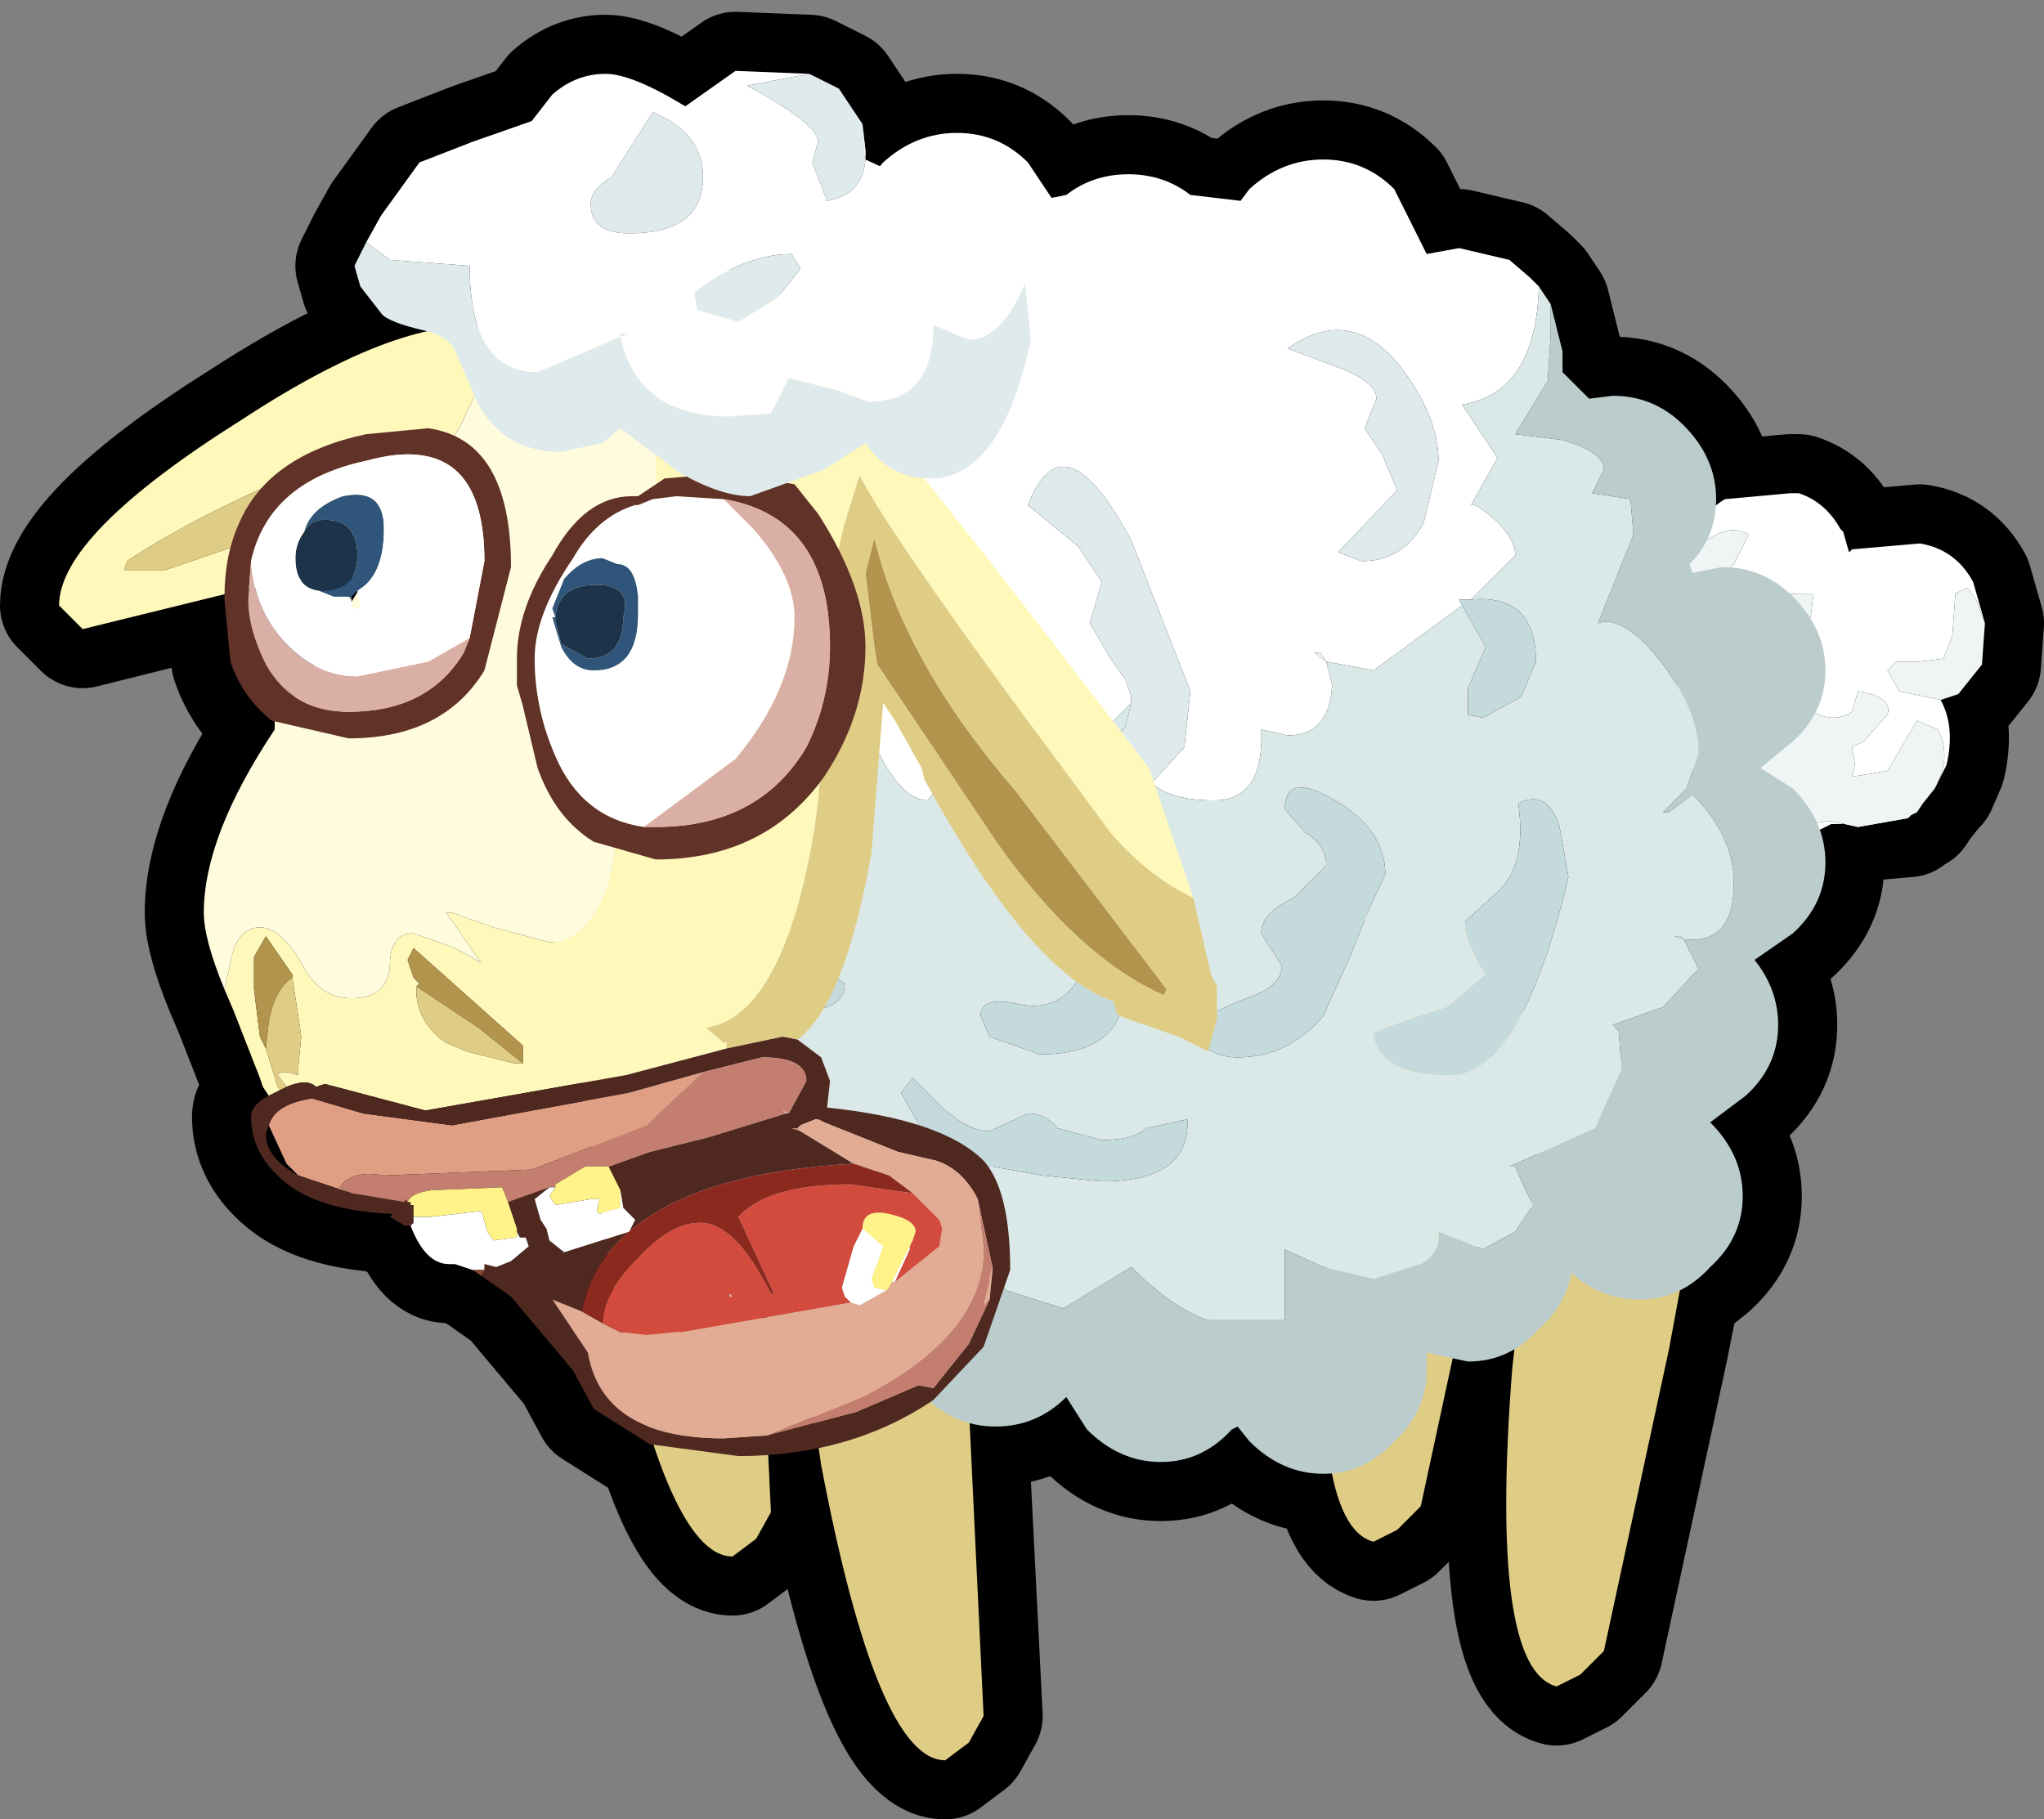 <?xml version="1.0" encoding="UTF-8" standalone="no"?>
<svg xmlns:xlink="http://www.w3.org/1999/xlink" height="30.8px" width="34.6px" xmlns="http://www.w3.org/2000/svg">
  <rect width="100%" height="100%" fill="#808080" stroke="none"/>
  <g transform="matrix(1.0, 0.0, 0.0, 1.0, 1.0, 1.0)">
    <path d="M31.8 12.3 L31.75 12.35 31.55 12.6 31.45 12.75 31.35 12.8 31.3 12.85 30.15 12.95 30.0 12.95 29.8 13.05 29.9 13.6 Q29.9 14.3 29.35 14.8 L28.7 15.25 Q29.1 15.75 29.1 16.35 29.1 17.05 28.55 17.55 L27.95 18.0 Q28.5 18.55 28.5 19.25 28.5 19.95 27.95 20.45 L27.45 20.85 27.25 21.85 26.15 26.95 25.75 27.35 25.35 27.55 Q24.2 27.25 24.6 22.15 L24.65 21.85 23.85 22.05 23.55 22.05 23.05 24.5 22.65 24.9 22.25 25.1 Q21.75 24.95 21.55 23.95 L21.4 23.95 Q20.7 23.95 20.15 23.4 L19.95 23.15 19.85 23.2 Q19.35 23.75 18.65 23.75 17.95 23.75 17.4 23.2 L17.05 22.65 Q16.55 23.15 15.85 23.15 L15.4 23.1 15.65 28.05 15.4 28.5 15.0 28.8 Q13.85 28.8 12.9 23.8 L12.85 23.5 12.0 23.65 12.05 24.6 11.8 25.05 11.4 25.35 Q10.7 25.35 10.1 23.45 L10.0 23.45 9.05 22.85 8.7 22.2 7.65 20.95 7.15 20.6 7.0 20.5 6.7 20.4 6.6 20.4 Q6.2 20.4 5.95 19.75 L5.85 19.75 5.6 19.6 5.65 19.55 Q4.35 19.5 3.75 18.95 3.25 18.5 3.25 17.9 3.25 17.7 3.55 17.55 L3.45 17.4 3.4 17.25 2.95 16.1 2.8 15.75 Q2.45 14.9 2.45 14.45 2.45 13.15 3.65 11.35 L3.65 11.25 3.6 11.2 Q3.1 10.8 2.9 10.2 L2.8 9.15 2.8 9.05 0.4 9.65 0.0 9.25 Q0.0 8.05 3.1 6.1 4.95 4.9 6.2 4.6 5.55 4.45 5.45 4.3 L5.1 3.85 5.0 3.5 5.2 3.1 5.45 2.65 6.1 1.75 7.0 1.4 8.0 1.05 8.35 0.6 Q8.75 0.25 9.25 0.25 9.7 0.25 10.6 0.8 L11.45 0.2 12.7 0.25 13.2 0.5 13.6 1.1 13.65 1.7 13.9 1.85 13.95 1.75 Q14.5 1.25 15.2 1.25 15.9 1.25 16.4 1.75 L16.8 2.35 17.05 2.3 Q17.5 1.95 18.1 1.95 18.7 1.95 19.15 2.3 L20.0 2.4 20.15 2.2 Q20.7 1.7 21.4 1.7 22.1 1.7 22.6 2.2 L23.15 3.3 23.7 3.2 24.55 3.4 24.9 3.7 25.05 3.85 25.25 4.15 25.45 4.95 25.45 5.3 25.9 5.75 26.3 5.7 Q27.0 5.7 27.5 6.2 28.05 6.75 28.05 7.45 L28.05 7.55 28.2 7.45 29.3 7.35 29.45 7.35 Q29.9 7.5 30.15 7.95 L30.2 8.0 30.3 8.35 30.35 8.3 31.5 8.2 Q32.1 8.3 32.4 8.85 L32.6 9.55 32.55 10.25 32.15 10.75 31.85 10.85 Q32.1 11.3 31.95 11.95 L31.8 12.3 M4.9 9.1 L4.95 9.15 4.95 9.1 4.9 9.1 M3.5 18.2 Q3.5 18.6 4.05 18.9 L3.85 18.7 3.55 18.05 3.5 18.2" fill="#000000" fill-rule="evenodd" stroke="none"/>
    <path d="M31.8 12.3 L31.75 12.35 31.55 12.6 31.45 12.75 31.35 12.8 31.3 12.85 30.15 12.95 30.0 12.95 29.8 13.05 29.9 13.6 Q29.9 14.3 29.35 14.8 L28.7 15.25 Q29.1 15.75 29.1 16.35 29.1 17.05 28.55 17.55 L27.95 18.0 Q28.5 18.55 28.5 19.25 28.5 19.95 27.95 20.45 L27.45 20.85 27.25 21.85 26.15 26.95 25.75 27.35 25.35 27.55 Q24.2 27.25 24.6 22.15 L24.65 21.85 23.85 22.05 23.55 22.05 23.05 24.5 22.65 24.9 22.25 25.1 Q21.75 24.95 21.55 23.95 L21.4 23.95 Q20.7 23.95 20.15 23.4 L19.95 23.15 19.85 23.2 Q19.35 23.75 18.65 23.75 17.95 23.75 17.4 23.2 L17.05 22.65 Q16.55 23.15 15.85 23.15 L15.4 23.1 15.65 28.05 15.4 28.5 15.0 28.8 Q13.85 28.8 12.9 23.8 L12.85 23.5 12.0 23.65 12.05 24.6 11.8 25.05 11.4 25.35 Q10.7 25.35 10.1 23.45 L10.0 23.45 9.05 22.85 8.7 22.2 7.65 20.95 7.15 20.6 7.0 20.5 6.7 20.4 6.6 20.4 Q6.2 20.4 5.95 19.75 L5.85 19.75 5.6 19.6 5.65 19.55 Q4.35 19.5 3.75 18.95 3.25 18.5 3.25 17.9 3.25 17.7 3.55 17.55 L3.45 17.4 3.4 17.25 2.95 16.1 2.8 15.75 Q2.45 14.9 2.45 14.45 2.45 13.15 3.65 11.35 L3.65 11.25 3.6 11.2 Q3.1 10.8 2.9 10.2 L2.8 9.15 2.8 9.05 0.4 9.65 0.0 9.25 Q0.0 8.05 3.1 6.1 4.95 4.9 6.2 4.6 5.55 4.45 5.45 4.3 L5.1 3.85 5.0 3.5 5.2 3.1 5.45 2.65 6.1 1.75 7.0 1.4 8.0 1.05 8.35 0.6 Q8.75 0.25 9.25 0.25 9.7 0.25 10.6 0.8 L11.45 0.2 12.7 0.25 13.2 0.5 13.6 1.1 13.65 1.7 13.9 1.85 13.95 1.75 Q14.5 1.25 15.2 1.25 15.9 1.25 16.4 1.75 L16.8 2.35 17.05 2.3 Q17.5 1.95 18.1 1.95 18.7 1.95 19.15 2.3 L20.0 2.4 20.15 2.2 Q20.7 1.7 21.4 1.7 22.1 1.7 22.6 2.2 L23.15 3.3 23.7 3.2 24.55 3.4 24.9 3.7 25.05 3.85 25.25 4.15 25.45 4.95 25.45 5.3 25.9 5.75 26.3 5.7 Q27.0 5.7 27.5 6.2 28.05 6.75 28.05 7.45 L28.05 7.55 28.2 7.45 29.3 7.35 29.45 7.35 Q29.9 7.5 30.15 7.95 L30.2 8.0 30.3 8.35 30.35 8.3 31.5 8.2 Q32.1 8.3 32.4 8.85 L32.6 9.55 32.55 10.25 32.15 10.75 31.85 10.85 Q32.1 11.3 31.95 11.95 L31.8 12.3 Z" fill="none" stroke="#000000" stroke-linecap="round" stroke-linejoin="round" stroke-width="2.0"/>
    <path d="M15.15 20.15 L15.4 22.8 15.65 28.05 15.4 28.5 15.0 28.8 Q13.85 28.8 12.9 23.8 L12.15 18.7 Q12.15 18.4 12.35 18.4 12.65 18.4 12.65 18.75 L13.0 18.55 13.25 18.65 Q13.15 18.05 13.8 18.3 L14.85 18.85 15.15 19.45 15.15 20.15" fill="#e0cd85" fill-rule="evenodd" stroke="none"/>
    <path d="M9.05 15.3 L9.4 15.1 9.65 15.2 Q9.55 14.6 10.2 14.85 L11.25 15.4 11.55 16.0 11.55 16.7 11.8 19.35 12.05 24.6 11.8 25.05 11.4 25.35 Q10.25 25.35 9.3 20.35 L8.55 15.25 Q8.55 14.95 8.75 14.95 9.05 14.95 9.05 15.3" fill="#e0cd85" fill-rule="evenodd" stroke="none"/>
    <path d="M26.25 17.25 Q26.35 16.65 26.9 17.05 L27.75 17.85 27.9 18.5 27.75 19.15 27.25 21.85 26.15 26.95 25.75 27.35 25.35 27.55 Q24.2 27.25 24.6 22.15 L25.2 17.0 Q25.3 16.75 25.5 16.8 25.75 16.9 25.65 17.2 L26.05 17.1 26.25 17.25" fill="#e0cd85" fill-rule="evenodd" stroke="none"/>
    <path d="M23.15 14.8 Q23.25 14.2 23.8 14.6 L24.65 15.4 24.8 16.05 24.65 16.7 24.15 19.4 23.05 24.5 22.65 24.9 22.25 25.1 Q21.1 24.8 21.5 19.7 L22.1 14.55 Q22.2 14.3 22.4 14.35 22.65 14.45 22.55 14.75 L22.95 14.65 23.15 14.8" fill="#e0cd85" fill-rule="evenodd" stroke="none"/>
    <path d="M32.6 9.55 L32.45 9.15 32.3 8.95 32.1 9.05 32.05 9.75 31.9 10.15 31.5 10.2 31.1 10.2 30.95 10.35 31.15 10.7 31.85 10.85 Q32.1 11.3 31.95 11.95 L31.75 12.35 Q32.05 11.8 31.8 11.35 L31.45 11.2 30.95 12.05 30.35 12.15 30.4 11.95 30.35 11.65 30.55 11.55 30.95 11.1 Q31.05 10.8 30.45 10.7 L30.35 11.05 Q30.05 11.25 29.7 11.05 L29.3 10.65 29.35 10.1 29.25 9.85 29.65 9.45 29.7 9.05 29.45 9.05 28.15 9.1 Q28.05 8.9 28.35 8.55 L28.6 8.05 Q28.35 7.9 28.05 8.05 27.75 8.2 27.6 8.45 27.35 8.75 27.5 9.2 27.35 8.75 27.5 8.35 27.7 7.75 28.2 7.45 L29.3 7.35 29.45 7.35 Q29.9 7.5 30.15 7.95 L30.2 8.0 30.3 8.35 30.35 8.3 31.5 8.2 Q32.1 8.3 32.4 8.85 L32.6 9.55 M27.6 9.4 L27.6 9.45 28.45 10.0 28.25 10.6 28.2 10.95 28.1 10.85 27.65 10.75 27.55 10.95 Q27.2 10.35 27.35 9.85 L27.6 9.4 M27.65 11.4 L27.7 11.55 Q27.6 11.85 27.9 12.35 28.2 12.9 28.9 13.05 L29.95 12.9 30.0 12.9 30.45 13.0 31.3 12.85 30.15 12.95 30.0 12.95 29.8 13.05 28.75 13.15 27.8 12.45 Q27.55 11.95 27.65 11.4" fill="#ffffff" fill-rule="evenodd" stroke="none"/>
    <path d="M31.85 10.85 L31.15 10.7 30.95 10.35 31.1 10.2 31.5 10.2 31.9 10.15 32.05 9.75 32.1 9.05 32.3 8.95 32.45 9.15 32.6 9.55 32.55 10.25 32.15 10.75 31.85 10.85 M27.5 9.2 Q27.35 8.75 27.6 8.45 27.75 8.2 28.05 8.05 28.35 7.9 28.6 8.05 L28.35 8.55 Q28.05 8.9 28.15 9.1 L29.45 9.05 29.7 9.05 29.65 9.45 29.25 9.85 29.35 10.1 29.3 10.65 29.7 11.05 Q30.05 11.25 30.35 11.05 L30.45 10.7 Q31.05 10.8 30.95 11.1 L30.55 11.55 30.35 11.65 30.4 11.95 30.35 12.15 30.95 12.05 31.45 11.2 31.8 11.35 Q32.05 11.8 31.75 12.35 L31.55 12.6 31.45 12.75 31.35 12.8 31.3 12.85 30.45 13.0 30.0 12.9 29.95 12.9 28.9 13.05 Q28.2 12.9 27.9 12.35 27.6 11.85 27.7 11.55 L27.65 11.4 27.55 11.3 27.55 10.95 27.65 10.75 28.1 10.85 28.2 10.95 28.25 10.6 28.45 10.0 27.6 9.45 27.6 9.4 27.55 9.35 27.5 9.2" fill="#eff5f5" fill-rule="evenodd" stroke="none"/>
    <path d="M25.25 4.15 L25.45 4.95 25.45 5.3 25.9 5.75 26.3 5.7 Q27.0 5.7 27.5 6.2 28.05 6.75 28.05 7.45 28.05 8.1 27.6 8.55 L27.65 8.7 28.15 8.6 Q28.85 8.6 29.35 9.1 29.9 9.65 29.9 10.35 29.9 11.05 29.35 11.55 L28.8 12.0 29.35 12.35 Q29.9 12.9 29.9 13.6 29.9 14.3 29.35 14.8 L28.7 15.25 Q29.1 15.75 29.1 16.35 29.1 17.05 28.55 17.55 L27.95 18.0 Q28.5 18.55 28.5 19.25 28.5 19.95 27.95 20.45 27.45 21.0 26.75 21.0 26.1 21.0 25.6 20.55 25.5 21.1 25.05 21.5 24.55 22.05 23.85 22.05 L23.15 21.9 23.15 22.2 Q23.15 22.9 22.6 23.4 22.1 23.95 21.4 23.95 20.7 23.95 20.15 23.4 L19.95 23.15 19.85 23.2 Q19.35 23.75 18.65 23.75 17.95 23.75 17.4 23.2 L17.05 22.65 Q16.55 23.15 15.85 23.15 15.15 23.15 14.6 22.6 14.15 22.15 14.1 21.6 L13.25 21.85 Q12.55 21.85 12.0 21.3 L11.95 21.25 11.35 21.35 Q10.65 21.35 10.1 20.8 9.6 20.3 9.6 19.6 L9.8 18.8 9.9 18.95 Q10.75 20.25 11.75 20.25 12.4 20.25 12.55 19.65 L12.65 19.55 Q12.85 20.65 14.05 20.65 14.6 20.65 15.35 20.05 15.4 20.45 16.05 20.85 L17.0 21.15 18.15 20.45 Q18.85 21.15 19.45 21.35 L20.75 21.35 20.75 20.25 20.75 20.15 21.4 20.45 22.25 20.65 23.05 20.4 Q23.4 20.2 23.35 19.85 L24.1 20.15 24.65 19.85 24.95 19.4 24.8 19.1 24.65 18.75 24.55 18.75 26.0 18.1 26.45 17.1 26.4 16.45 26.3 16.35 27.15 16.05 27.75 15.4 27.5 14.9 Q28.35 15.0 28.35 13.95 28.35 13.15 27.65 12.45 L27.25 12.75 27.15 12.75 27.55 12.35 27.75 11.75 Q27.75 11.05 27.15 10.25 26.5 9.4 26.05 9.55 L26.65 8.05 26.6 7.45 25.95 7.35 26.15 6.95 Q26.15 6.65 25.45 6.45 L24.65 6.35 25.2 5.45 25.25 4.65 25.25 4.15" fill="#bbcccc" fill-rule="evenodd" stroke="none"/>
    <path d="M9.15 7.5 Q9.85 6.25 10.95 5.15 12.1 4.0 13.5 3.3 L13.45 3.0 Q13.45 2.3 13.95 1.75 14.5 1.25 15.2 1.25 15.9 1.25 16.4 1.75 L16.8 2.35 17.05 2.3 Q17.5 1.95 18.1 1.95 18.7 1.95 19.15 2.3 L20.0 2.4 20.15 2.2 Q20.7 1.7 21.4 1.7 22.1 1.7 22.6 2.2 L23.15 3.3 23.7 3.2 24.55 3.4 24.9 3.7 25.05 3.85 Q25.0 5.65 23.75 5.85 L24.35 6.75 23.9 7.55 Q23.95 7.5 24.25 7.75 24.65 8.1 24.65 8.4 L23.9 9.15 23.7 9.15 23.75 9.25 22.25 10.35 21.45 10.2 21.55 10.6 Q21.5 11.45 20.8 11.45 L20.35 11.35 Q20.4 12.55 19.55 12.55 18.8 12.55 18.5 12.25 L19.05 11.65 19.15 10.7 18.15 8.15 Q17.0 6.0 16.4 7.55 L17.25 8.25 17.65 8.85 17.45 9.55 17.8 10.15 18.05 10.5 18.15 10.8 18.15 10.9 17.8 11.25 Q17.15 11.75 16.4 11.75 15.7 11.75 15.45 11.4 L15.2 11.95 14.7 12.55 Q13.95 12.55 13.2 9.9 L12.8 10.6 12.05 10.85 Q11.65 10.85 11.3 10.3 L10.95 9.45 10.3 9.75 Q9.9 9.75 9.55 9.05 9.15 8.35 9.15 7.6 L9.15 7.5 M22.7 5.2 Q21.85 4.15 20.8 4.9 L21.6 5.2 Q22.3 5.45 22.3 5.75 L22.1 6.25 22.4 6.7 22.65 7.3 21.65 8.35 22.05 8.5 Q22.75 8.5 23.1 7.85 L23.35 6.8 Q23.35 6.05 22.7 5.2 M21.25 10.05 L21.45 10.2 21.35 10.05 21.25 10.05 M13.2 9.9 L13.25 9.75 13.15 9.75 13.2 9.9 M15.45 11.4 L15.45 11.25 15.35 11.25 15.45 11.4" fill="#ffffff" fill-rule="evenodd" stroke="none"/>
    <path d="M22.7 5.2 Q23.35 6.05 23.35 6.8 L23.1 7.85 Q22.75 8.5 22.05 8.5 L21.65 8.35 22.65 7.3 22.4 6.7 22.1 6.25 22.3 5.75 Q22.3 5.45 21.6 5.2 L20.8 4.9 Q21.85 4.15 22.7 5.2 M18.5 12.25 L17.65 12.4 17.4 12.15 17.8 11.6 18.05 11.3 18.15 10.9 18.15 10.8 18.05 10.5 17.8 10.15 17.45 9.55 17.65 8.85 17.25 8.25 16.4 7.55 Q17.0 6.0 18.15 8.15 L19.15 10.7 19.05 11.65 18.5 12.25 M27.5 14.9 L27.35 14.85 27.45 14.85 27.5 14.9" fill="#dfeaec" fill-rule="evenodd" stroke="none"/>
    <path d="M25.25 4.15 L25.25 4.65 25.2 5.45 24.65 6.35 25.45 6.45 Q26.15 6.65 26.15 6.95 L25.95 7.35 26.6 7.45 26.65 8.05 26.05 9.55 Q26.5 9.4 27.15 10.25 27.75 11.05 27.75 11.75 L27.55 12.35 27.15 12.75 27.25 12.75 27.65 12.45 Q28.35 13.15 28.35 13.95 28.35 15.0 27.5 14.9 L27.75 15.4 27.15 16.05 26.3 16.35 26.4 16.45 26.45 17.1 26.0 18.1 24.55 18.75 24.65 18.75 24.8 19.1 24.95 19.4 24.65 19.85 24.1 20.15 23.35 19.85 Q23.4 20.2 23.05 20.4 L22.25 20.65 21.4 20.45 20.75 20.15 20.75 20.25 20.75 21.35 19.45 21.35 Q18.85 21.15 18.15 20.45 L17.0 21.15 16.05 20.85 Q15.4 20.45 15.35 20.05 14.6 20.65 14.05 20.65 12.85 20.65 12.65 19.55 L12.55 19.65 Q12.4 20.25 11.75 20.25 10.75 20.25 9.9 18.95 L9.8 18.8 10.1 18.35 10.15 18.3 Q8.0 15.7 8.0 12.15 8.0 9.6 9.15 7.5 L9.15 7.6 Q9.15 8.35 9.55 9.05 9.9 9.75 10.3 9.75 L10.95 9.45 11.3 10.3 Q11.65 10.85 12.05 10.85 L12.8 10.6 13.2 9.9 Q13.95 12.55 14.7 12.55 L15.2 11.95 15.45 11.4 Q15.7 11.75 16.4 11.75 17.15 11.75 17.8 11.25 L18.15 10.9 18.05 11.3 17.8 11.6 17.4 12.15 17.65 12.4 18.5 12.25 Q18.8 12.55 19.55 12.55 20.4 12.55 20.35 11.35 L20.8 11.45 Q21.5 11.45 21.55 10.6 L21.45 10.2 22.25 10.35 23.75 9.25 24.15 9.95 23.85 10.65 23.85 11.1 24.1 11.15 24.75 10.8 25.0 10.2 Q25.0 9.05 23.9 9.15 L24.65 8.4 Q24.65 8.1 24.25 7.75 23.95 7.5 23.9 7.55 L24.35 6.75 23.75 5.85 Q25.0 5.65 25.05 3.85 L25.25 4.15 M25.55 13.85 L25.4 13.0 Q25.2 12.35 24.7 12.6 24.85 13.65 24.35 14.1 L23.8 14.6 Q23.8 14.95 24.15 15.5 L23.5 16.05 Q22.4 16.4 22.25 16.5 22.35 17.2 23.55 17.2 24.75 17.2 25.55 13.85 M27.5 14.9 L27.45 14.85 27.35 14.85 27.5 14.9 M20.75 12.7 L21.1 13.1 Q21.45 13.3 21.45 13.65 L20.9 14.2 Q20.35 14.45 20.35 14.8 L20.7 15.35 Q20.7 15.7 20.1 15.9 19.35 16.2 19.15 16.4 19.4 16.9 19.95 16.9 20.8 16.9 21.4 16.2 L21.85 15.2 22.15 14.45 22.45 13.8 Q22.45 13.05 21.6 12.55 20.75 12.05 20.75 12.7 M11.85 14.2 L11.55 14.95 Q11.55 16.1 12.6 16.1 13.3 16.1 13.3 15.65 L12.95 15.4 12.35 14.35 Q12.15 13.65 11.85 14.2 M16.4 17.85 L15.75 18.15 Q15.4 18.15 14.95 17.75 L14.45 17.25 14.25 17.5 14.65 18.2 Q15.15 18.75 15.8 18.75 L16.65 18.9 17.65 19.0 Q19.15 19.0 19.1 17.95 L18.4 18.1 Q18.2 18.3 17.65 18.3 L16.9 18.1 Q16.7 17.85 16.4 17.85 M16.25 16.0 Q15.6 15.85 15.6 16.2 L15.75 16.55 16.6 16.85 Q18.05 16.85 18.05 15.65 L17.8 15.2 Q17.5 15.05 17.3 15.5 16.95 16.15 16.25 16.0" fill="#dae9e8" fill-rule="evenodd" stroke="none"/>
    <path d="M23.9 9.15 Q25.0 9.05 25.0 10.2 L24.75 10.8 24.1 11.15 23.85 11.1 23.85 10.65 24.15 9.95 23.75 9.25 23.7 9.15 23.9 9.15 M25.55 13.85 Q24.75 17.2 23.55 17.2 22.35 17.2 22.25 16.5 22.4 16.4 23.5 16.05 L24.15 15.5 Q23.8 14.95 23.8 14.6 L24.35 14.1 Q24.85 13.65 24.7 12.6 25.2 12.35 25.4 13.0 L25.55 13.85 M20.75 12.7 Q20.75 12.05 21.6 12.55 22.45 13.05 22.45 13.8 L22.15 14.45 21.85 15.2 21.4 16.2 Q20.8 16.9 19.95 16.9 19.4 16.9 19.15 16.4 19.35 16.2 20.1 15.9 20.7 15.7 20.7 15.35 L20.35 14.8 Q20.35 14.45 20.9 14.2 L21.45 13.65 Q21.45 13.3 21.1 13.1 L20.75 12.7 M16.25 16.0 Q16.95 16.15 17.3 15.5 17.5 15.05 17.8 15.2 L18.05 15.65 Q18.05 16.85 16.6 16.85 L15.75 16.55 15.6 16.2 Q15.6 15.85 16.25 16.0 M16.4 17.85 Q16.7 17.85 16.9 18.1 L17.65 18.3 Q18.2 18.3 18.4 18.1 L19.1 17.95 Q19.15 19.0 17.65 19.0 L16.65 18.9 15.8 18.75 Q15.15 18.75 14.65 18.2 L14.25 17.5 14.45 17.25 14.95 17.75 Q15.4 18.15 15.75 18.15 L16.4 17.85 M11.85 14.2 Q12.15 13.65 12.35 14.35 L12.95 15.4 13.3 15.65 Q13.3 16.1 12.6 16.1 11.55 16.1 11.55 14.95 L11.85 14.2" fill="#c5dadc" fill-rule="evenodd" stroke="none"/>
    <path d="M21.25 10.05 L21.35 10.05 21.45 10.2 21.25 10.05 M13.2 9.9 L13.15 9.75 13.25 9.75 13.2 9.9 M15.45 11.4 L15.35 11.25 15.45 11.25 15.45 11.4" fill="#eff5f5" fill-rule="evenodd" stroke="none"/>
    <path d="M7.9 4.1 Q8.85 3.35 10.2 3.35 11.8 3.4 12.9 4.6 L13.75 5.9 13.75 6.0 13.95 6.6 14.1 6.7 14.15 6.7 14.45 6.85 15.95 8.75 18.45 12.0 19.2 14.2 Q18.45 13.85 17.8 13.1 L16.1 10.8 Q14.05 8.0 13.55 7.05 L13.3 7.85 Q12.9 9.35 12.9 11.6 12.9 12.9 12.5 14.35 11.95 16.25 10.95 16.4 L11.25 16.65 11.3 16.65 11.3 16.75 9.6 17.2 6.2 17.8 4.5 17.35 4.35 17.4 Q4.2 17.25 3.85 17.4 L3.7 17.2 3.75 17.15 3.85 17.15 4.05 17.2 4.05 17.05 4.1 16.55 3.95 15.55 3.95 15.5 3.5 14.85 3.3 15.2 3.3 15.75 3.4 16.55 3.5 16.75 3.7 17.4 3.75 17.45 3.55 17.55 3.45 17.4 3.4 17.25 2.95 16.1 2.8 15.75 2.9 15.3 Q3.0 14.7 3.4 14.7 3.75 14.7 4.1 15.3 4.4 15.9 4.95 15.9 5.55 15.9 5.6 15.35 5.6 14.8 6.0 14.8 L6.7 15.05 7.15 15.3 6.55 14.45 6.65 14.45 7.35 14.7 8.3 14.95 Q8.95 14.95 9.3 13.95 L9.6 12.3 9.55 11.6 9.75 11.05 10.15 8.7 10.1 6.85 10.1 6.7 9.8 6.1 9.6 5.9 9.45 5.65 Q8.75 4.5 7.9 4.1 M5.25 8.7 L3.6 8.9 3.45 8.9 0.4 9.65 0.0 9.25 Q0.0 8.05 3.1 6.1 5.85 4.3 7.35 4.55 L7.0 5.4 7.35 4.75 7.5 5.0 7.45 5.25 Q7.3 5.2 7.15 5.45 L6.8 6.2 6.0 7.5 5.25 8.7 M4.85 6.75 L4.4 6.9 4.4 6.85 Q2.35 7.7 1.15 8.5 L1.1 8.65 1.8 8.65 4.0 7.9 4.1 7.9 4.2 7.9 5.55 7.45 6.15 7.05 6.3 6.75 6.3 6.7 4.85 6.75 M7.85 17.0 L7.85 16.7 6.0 15.05 5.9 15.25 6.0 15.55 6.1 15.65 6.05 15.7 6.05 15.85 Q6.1 16.35 6.55 16.65 L6.9 16.8 7.3 16.9 7.7 17.0 7.85 17.0" fill="#fff8bb" fill-rule="evenodd" stroke="none"/>
    <path d="M13.65 8.7 L13.8 8.1 Q14.3 10.2 16.2 12.4 L18.75 15.75 18.7 15.85 Q17.25 15.2 15.9 13.3 L13.85 10.25 13.8 9.95 13.65 8.7 M6.05 15.7 L6.1 15.65 6.0 15.55 5.9 15.25 6.0 15.05 7.85 16.7 7.85 17.0 7.1 16.4 6.05 15.7 M3.5 16.75 L3.4 16.55 3.3 15.75 3.3 15.2 3.5 14.85 3.95 15.5 3.95 15.55 Q3.65 15.75 3.55 16.3 L3.5 16.75" fill="#b3944d" fill-rule="evenodd" stroke="none"/>
    <path d="M19.2 14.2 L19.5 15.5 19.6 15.7 19.6 16.25 19.45 16.8 18.95 16.55 17.95 16.2 17.9 16.15 17.85 15.95 Q16.45 15.5 14.65 12.2 L14.6 12.0 14.15 11.2 13.95 10.9 13.75 13.45 Q13.3 16.0 12.5 16.6 L12.25 16.55 11.3 16.75 11.3 16.65 11.25 16.65 10.95 16.4 Q11.95 16.25 12.5 14.35 12.9 12.9 12.9 11.6 12.9 9.35 13.3 7.85 L13.55 7.05 Q14.05 8.0 16.1 10.8 L17.8 13.1 Q18.45 13.85 19.2 14.2 M13.65 8.7 L13.8 9.95 13.85 10.25 15.9 13.3 Q17.25 15.2 18.7 15.85 L18.75 15.75 16.2 12.4 Q14.3 10.2 13.8 8.1 L13.65 8.7 M4.85 6.75 L6.3 6.7 6.3 6.75 6.15 7.05 5.55 7.45 4.2 7.9 4.1 7.9 4.0 7.9 1.8 8.65 1.1 8.65 1.15 8.5 Q2.35 7.7 4.4 6.85 L4.4 6.9 4.85 6.75 M7.85 17.0 L7.7 17.0 7.3 16.9 6.9 16.8 6.55 16.65 Q6.1 16.35 6.05 15.85 L6.05 15.7 7.1 16.4 7.85 17.0 M3.85 17.4 L3.75 17.45 3.7 17.4 3.5 16.75 3.55 16.3 Q3.65 15.75 3.95 15.55 L4.1 16.55 4.05 17.05 4.05 17.2 3.85 17.15 3.75 17.15 3.7 17.2 3.85 17.4" fill="#e0cd85" fill-rule="evenodd" stroke="none"/>
    <path d="M2.8 15.75 Q2.45 14.9 2.45 14.45 2.45 13.15 3.65 11.35 L3.65 11.2 3.8 11.1 4.45 10.05 4.45 10.0 5.25 8.7 6.0 7.5 6.8 6.2 7.15 5.45 Q7.3 5.2 7.45 5.25 L7.5 5.0 7.35 4.75 7.0 5.4 7.35 4.55 7.4 4.55 7.5 4.45 7.55 4.45 7.7 4.25 7.9 4.1 Q8.75 4.5 9.45 5.65 L9.6 5.9 9.8 6.1 10.1 6.7 10.1 6.85 10.15 8.7 9.75 11.05 9.55 11.6 9.6 12.3 9.3 13.95 Q8.95 14.95 8.3 14.95 L7.35 14.7 6.65 14.45 6.55 14.45 7.15 15.3 6.7 15.05 6.0 14.8 Q5.6 14.8 5.6 15.35 5.55 15.9 4.95 15.9 4.4 15.9 4.1 15.3 3.75 14.7 3.4 14.7 3.0 14.7 2.9 15.3 L2.8 15.75 M8.7 9.45 L8.65 9.5 8.7 9.6 8.7 9.5 8.7 9.45" fill="#fffbdd" fill-rule="evenodd" stroke="none"/>
    <path d="M3.55 18.05 Q3.65 17.7 4.25 17.6 L4.3 17.6 5.15 17.85 6.65 18.05 9.65 17.5 10.9 17.15 10.2 17.8 9.95 18.05 8.0 18.8 5.5 18.9 Q4.95 18.8 4.75 19.1 L4.95 19.2 4.05 18.9 3.85 18.7 3.55 18.05" fill="#e09f85" fill-rule="evenodd" stroke="none"/>
    <path d="M12.5 16.6 L12.9 16.9 13.05 17.3 13.0 17.75 Q14.95 17.95 15.65 18.65 16.1 19.15 16.1 20.5 L15.65 21.8 14.8 22.7 Q13.4 23.65 11.5 23.65 L10.0 23.45 9.05 22.85 8.7 22.2 7.65 20.95 7.15 20.6 7.2 20.5 7.2 20.4 7.4 20.45 7.65 20.35 7.95 20.1 7.9 19.95 7.8 19.95 7.75 19.85 7.75 19.8 7.6 19.35 8.3 19.1 8.05 19.3 8.15 19.65 8.25 19.8 8.3 20.0 8.55 20.2 9.65 19.85 9.75 19.65 9.55 19.45 9.5 19.15 9.3 18.75 10.0 18.5 11.0 18.25 12.3 17.85 12.35 17.85 12.65 17.3 Q12.65 16.9 11.9 16.9 L10.9 17.15 9.65 17.5 6.65 18.05 5.15 17.85 4.3 17.6 4.25 17.6 Q3.65 17.7 3.55 18.05 L3.5 18.2 Q3.5 18.6 4.05 18.9 L4.95 19.2 5.85 19.35 5.85 19.3 5.9 19.35 5.95 19.35 5.95 19.4 6.0 19.4 6.0 19.6 6.0 19.7 5.95 19.75 5.85 19.75 5.6 19.6 5.65 19.55 Q4.35 19.5 3.75 18.95 3.25 18.5 3.25 17.9 3.25 17.7 3.55 17.55 L3.75 17.45 3.85 17.4 Q4.2 17.25 4.35 17.4 L4.5 17.35 6.2 17.8 9.6 17.2 11.3 16.75 12.25 16.55 12.5 16.6 M13.45 18.7 Q10.8 18.85 9.65 19.85 9.0 20.4 8.85 21.2 L8.35 21.0 8.95 21.9 Q9.2 23.35 11.25 23.35 L12.0 23.3 13.5 22.9 14.55 22.45 14.8 22.5 15.4 21.75 15.75 21.0 15.8 20.5 15.8 20.45 15.55 19.3 Q15.3 18.8 14.85 18.65 L14.2 18.5 12.95 18.0 12.85 17.95 12.8 17.95 12.55 18.05 12.5 18.1 12.4 18.1 12.55 18.15 13.45 18.7" fill="#4f2820" fill-rule="evenodd" stroke="none"/>
    <path d="M4.95 19.2 L4.75 19.1 Q4.95 18.8 5.5 18.9 L8.0 18.8 9.95 18.05 10.2 17.8 10.9 17.15 11.9 16.9 Q12.65 16.9 12.65 17.3 L12.35 17.85 12.25 17.8 12.3 17.85 11.0 18.25 10.0 18.5 9.3 18.75 8.9 18.75 8.4 19.05 8.4 19.1 8.3 19.1 7.6 19.35 7.5 19.1 6.3 19.15 Q5.95 19.2 5.9 19.35 L5.85 19.3 5.85 19.35 4.95 19.2 M12.55 18.15 L12.4 18.1 12.5 18.1 12.55 18.15 M15.55 19.3 L15.8 20.45 15.75 20.65 15.75 20.7 15.65 21.1 15.75 21.0 15.4 21.75 14.8 22.5 14.55 22.45 13.5 22.9 12.0 23.3 13.6 22.65 Q15.65 21.6 15.65 20.15 L15.55 19.3" fill="#c47e6f" fill-rule="evenodd" stroke="none"/>
    <path d="M9.3 18.75 L9.5 19.15 9.5 19.45 9.3 19.5 9.15 19.55 9.1 19.5 9.15 19.3 9.0 19.3 8.4 19.4 8.3 19.25 8.4 19.1 8.4 19.05 8.9 18.75 9.3 18.75 M7.6 19.35 L7.75 19.8 7.75 19.85 7.75 19.95 7.35 20.0 7.25 19.85 7.15 19.5 6.3 19.6 6.0 19.6 6.0 19.4 5.95 19.4 5.95 19.35 5.9 19.35 Q5.95 19.2 6.3 19.15 L7.5 19.1 7.6 19.35 M14.1 20.7 L14.05 20.8 14.0 20.85 13.8 20.8 13.75 20.65 13.95 20.1 13.6 19.8 Q13.6 19.45 14.05 19.55 14.5 19.65 14.5 19.85 L14.45 20.0 14.4 20.1 14.1 20.7" fill="#fff288" fill-rule="evenodd" stroke="none"/>
    <path d="M7.0 20.5 L6.7 20.4 6.6 20.4 Q6.2 20.4 5.95 19.75 L6.0 19.7 6.0 19.6 6.3 19.6 7.15 19.5 7.25 19.85 7.35 20.0 7.75 19.95 7.75 19.85 7.8 19.95 7.9 19.95 7.95 20.1 7.65 20.35 7.4 20.45 7.2 20.4 7.2 20.5 7.05 20.5 7.0 20.5 M9.5 19.15 L9.55 19.45 9.75 19.65 9.65 19.85 8.55 20.2 8.3 20.0 8.25 19.8 8.15 19.65 8.05 19.3 8.3 19.1 8.4 19.1 8.3 19.25 8.4 19.4 9.0 19.3 9.15 19.3 9.1 19.5 9.15 19.55 9.3 19.5 9.5 19.45 9.5 19.15 M14.15 20.7 L14.1 20.7 14.4 20.1 14.4 20.15 14.15 20.7 M14.0 20.85 L13.55 21.1 13.4 21.05 13.3 20.95 13.25 20.8 13.45 20.1 13.6 19.8 13.95 20.1 13.75 20.65 13.8 20.8 14.0 20.85" fill="#ffffff" fill-rule="evenodd" stroke="none"/>
    <path d="M12.35 17.85 L12.3 17.85 12.25 17.8 12.35 17.85 M13.45 18.7 L12.55 18.15 12.5 18.1 12.55 18.05 12.8 17.95 12.85 17.95 12.95 18.0 14.2 18.5 14.85 18.65 Q15.3 18.8 15.55 19.3 L15.65 20.15 Q15.65 21.6 13.6 22.65 L12.0 23.3 11.25 23.35 Q9.2 23.35 8.95 21.9 L8.35 21.0 8.85 21.2 9.2 21.4 9.5 21.55 9.95 21.6 10.45 21.55 10.55 21.55 13.4 21.05 13.55 21.1 14.0 20.85 14.05 20.8 14.1 20.7 14.15 20.7 14.9 20.1 14.95 19.8 14.9 19.65 14.45 19.2 14.05 18.9 13.45 18.7 M15.8 20.45 L15.8 20.5 15.75 21.0 15.65 21.1 15.75 20.7 15.75 20.65 15.8 20.45" fill="#e2ab94" fill-rule="evenodd" stroke="none"/>
    <path d="M13.4 21.05 L10.55 21.55 10.45 21.55 9.95 21.6 9.5 21.55 9.2 21.4 Q9.2 20.9 9.8 20.3 10.35 19.7 10.85 19.7 11.45 19.7 12.05 20.9 L12.1 20.9 11.5 19.6 Q12.0 19.05 13.4 19.05 L14.45 19.2 14.9 19.65 14.95 19.8 14.9 20.1 14.15 20.7 14.4 20.15 14.4 20.1 14.45 20.0 14.5 19.85 Q14.5 19.65 14.05 19.55 13.6 19.45 13.6 19.8 L13.45 20.1 13.25 20.8 13.3 20.95 13.4 21.05 M11.4 20.95 L11.35 20.9 11.35 20.95 11.4 20.95" fill="#d34b3d" fill-rule="evenodd" stroke="none"/>
    <path d="M9.65 19.85 Q10.8 18.85 13.45 18.7 L14.05 18.9 14.45 19.2 13.4 19.05 Q12.0 19.05 11.5 19.6 L12.1 20.9 12.05 20.9 Q11.45 19.7 10.85 19.7 10.35 19.7 9.8 20.3 9.2 20.9 9.2 21.4 L8.85 21.2 Q9.0 20.4 9.65 19.85" fill="#8b291f" fill-rule="evenodd" stroke="none"/>
    <path d="M7.15 20.6 L7.0 20.5 7.05 20.5 7.2 20.5 7.15 20.6" fill="#854536" fill-rule="evenodd" stroke="none"/>
    <path d="M11.25 7.45 L11.75 7.95 Q12.45 8.75 12.45 9.45 12.45 10.65 11.45 11.85 L9.9 13.0 Q8.85 12.85 8.4 11.8 8.05 11.0 8.05 10.15 8.05 9.4 8.7 8.45 9.1 7.75 9.75 7.55 L9.8 7.55 10.05 7.45 10.45 7.4 11.25 7.45 M9.8 9.1 Q9.75 8.55 9.45 8.55 L9.2 8.45 Q8.85 8.45 8.55 8.8 L8.35 9.3 8.4 9.45 8.35 9.45 8.5 9.95 Q8.7 10.35 9.05 10.35 9.8 10.35 9.8 9.4 L9.8 9.1" fill="#ffffff" fill-rule="evenodd" stroke="none"/>
    <path d="M12.45 7.2 L12.85 7.7 Q13.65 8.95 13.65 9.95 13.65 11.1 12.95 12.15 11.95 13.55 10.1 13.55 L9.05 13.25 Q8.4 12.85 8.1 12.0 L7.85 10.95 7.75 10.6 7.75 10.5 7.75 10.35 7.75 10.15 Q7.75 9.3 8.35 8.4 8.9 7.4 9.7 7.4 L9.8 7.4 10.25 7.1 11.4 7.0 12.45 7.2 M11.25 7.45 L10.45 7.4 10.05 7.45 9.8 7.55 9.75 7.55 Q9.1 7.75 8.7 8.45 8.05 9.4 8.05 10.15 8.05 11.0 8.4 11.8 8.85 12.85 9.9 13.0 L10.1 13.0 Q11.85 13.0 12.65 11.65 13.05 10.85 13.05 9.95 13.05 7.75 11.25 7.45" fill="#613227" fill-rule="evenodd" stroke="none"/>
    <path d="M9.9 13.0 L11.45 11.85 Q12.45 10.65 12.45 9.45 12.45 8.75 11.75 7.95 L11.25 7.45 Q13.05 7.75 13.05 9.95 13.05 10.85 12.65 11.65 11.85 13.0 10.1 13.0 L9.9 13.0" fill="#daafa5" fill-rule="evenodd" stroke="none"/>
    <path d="M9.8 9.1 L9.8 9.4 Q9.8 10.35 9.05 10.35 8.7 10.35 8.5 9.95 L8.35 9.45 8.4 9.45 8.35 9.3 8.55 8.8 Q8.85 8.45 9.2 8.45 L9.45 8.55 Q9.75 8.55 9.8 9.1 M8.4 9.45 L8.4 9.5 8.5 9.9 8.95 10.15 Q9.55 10.15 9.55 9.45 9.7 8.9 9.1 8.9 8.45 8.9 8.4 9.45" fill="#2f557b" fill-rule="evenodd" stroke="none"/>
    <path d="M8.4 9.45 Q8.45 8.9 9.1 8.9 9.7 8.9 9.55 9.45 9.55 10.15 8.95 10.15 L8.5 9.9 8.4 9.5 8.4 9.45" fill="#1c334a" fill-rule="evenodd" stroke="none"/>
    <path d="M3.05 7.85 Q3.55 6.7 5.2 6.35 L6.25 6.25 Q7.65 6.45 7.65 8.6 L7.2 10.35 Q6.5 11.5 4.9 11.5 L3.6 11.2 Q3.1 10.8 2.9 10.2 L2.8 9.15 2.8 9.1 Q2.8 8.4 3.05 7.85 M3.25 8.5 L3.2 9.15 Q3.2 9.65 3.5 10.25 3.95 11.05 4.9 11.05 6.25 11.05 6.85 10.05 L6.95 9.8 7.2 8.5 Q7.2 6.25 5.2 6.8 3.55 7.15 3.25 8.5" fill="#613227" fill-rule="evenodd" stroke="none"/>
    <path d="M6.95 9.8 L6.85 10.05 Q6.25 11.05 4.9 11.05 3.95 11.05 3.5 10.25 3.2 9.65 3.2 9.15 L3.25 8.5 Q3.3 9.3 3.8 9.85 4.35 10.45 5.05 10.45 L6.25 10.2 6.95 9.8" fill="#daafa5" fill-rule="evenodd" stroke="none"/>
    <path d="M4.15 8.0 Q4.25 7.8 4.5 7.8 5.05 7.8 5.05 8.4 5.05 9.0 4.45 9.0 L4.4 9.0 Q4.0 8.95 4.0 8.45 4.0 8.2 4.15 8.0" fill="#1c334a" fill-rule="evenodd" stroke="none"/>
    <path d="M4.4 9.0 L4.45 9.0 Q5.05 9.0 5.05 8.4 5.05 7.8 4.5 7.8 4.25 7.8 4.15 8.0 4.25 7.6 4.8 7.4 5.5 7.25 5.5 7.95 5.5 8.75 5.05 9.0 L4.95 9.1 4.9 9.1 4.65 9.1 4.4 9.0" fill="#2f557b" fill-rule="evenodd" stroke="none"/>
    <path d="M6.95 9.8 L6.25 10.2 5.05 10.45 Q4.35 10.45 3.8 9.85 3.3 9.3 3.25 8.5 3.55 7.15 5.2 6.8 7.2 6.25 7.2 8.5 L6.95 9.8 M4.15 8.0 Q4.0 8.2 4.0 8.45 4.0 8.95 4.4 9.0 L4.65 9.1 4.9 9.1 4.95 9.15 4.95 9.3 5.1 9.3 5.05 9.0 Q5.5 8.75 5.5 7.95 5.5 7.25 4.8 7.4 4.25 7.6 4.15 8.0" fill="#ffffff" fill-rule="evenodd" stroke="none"/>
    <path d="M16.35 3.8 L16.45 4.75 Q15.95 7.1 14.75 7.1 14.05 7.1 13.65 6.5 L12.95 6.95 11.7 7.4 Q11.2 7.4 10.5 7.0 L9.5 6.25 9.2 6.5 8.5 6.65 Q7.55 6.65 7.1 5.85 L6.75 5.05 Q6.65 4.7 6.2 4.6 5.55 4.45 5.45 4.3 L5.1 3.85 5.0 3.5 5.2 3.1 5.6 3.4 6.95 3.5 Q6.95 5.3 8.1 5.3 L9.5 4.7 Q9.8 6.05 11.35 6.05 L12.05 6.0 12.35 5.4 13.15 5.6 13.7 5.8 Q14.8 5.8 14.8 4.5 L15.4 4.75 Q15.95 4.75 16.35 3.8 M12.7 0.25 L13.2 0.5 13.6 1.1 13.65 1.55 13.65 1.7 Q13.6 2.3 13.0 2.4 L12.75 1.75 12.85 1.4 Q12.85 1.1 11.65 0.45 L12.7 0.25 M10.75 3.95 Q11.6 3.3 12.4 3.3 L12.55 3.55 12.15 4.05 11.5 4.45 10.8 4.25 10.75 3.95 M9.0 2.45 Q9.0 2.2 9.35 2.0 L10.05 0.9 Q10.9 1.25 10.9 2.0 10.9 2.95 9.65 2.95 9.0 2.95 9.0 2.45 M9.5 4.7 L9.5 4.65 9.65 4.65 9.5 4.7" fill="#dfeaec" fill-rule="evenodd" stroke="none"/>
    <path d="M16.35 3.8 Q15.95 4.75 15.4 4.75 L14.8 4.5 Q14.8 5.8 13.7 5.8 L13.15 5.6 12.35 5.4 12.05 6.0 11.35 6.05 Q9.8 6.05 9.5 4.7 L8.1 5.3 Q6.95 5.3 6.95 3.5 L5.6 3.4 5.2 3.1 5.45 2.65 6.1 1.75 7.0 1.4 8.0 1.05 8.35 0.6 Q8.75 0.25 9.25 0.25 9.7 0.25 10.6 0.8 L11.45 0.2 12.7 0.25 11.65 0.45 Q12.85 1.1 12.85 1.4 L12.75 1.75 13.0 2.4 Q13.6 2.3 13.65 1.7 L13.65 1.55 13.6 1.1 13.65 1.7 Q15.4 2.5 15.95 3.25 L16.35 3.8 M9.5 4.7 L9.65 4.65 9.5 4.65 9.5 4.7 M9.0 2.45 Q9.0 2.95 9.65 2.95 10.9 2.95 10.9 2.0 10.9 1.25 10.05 0.9 L9.35 2.0 Q9.0 2.2 9.0 2.45 M10.75 3.95 L10.8 4.25 11.5 4.45 12.15 4.05 12.55 3.55 12.4 3.3 Q11.6 3.3 10.75 3.95" fill="#ffffff" fill-rule="evenodd" stroke="none"/>
  </g>
</svg>
